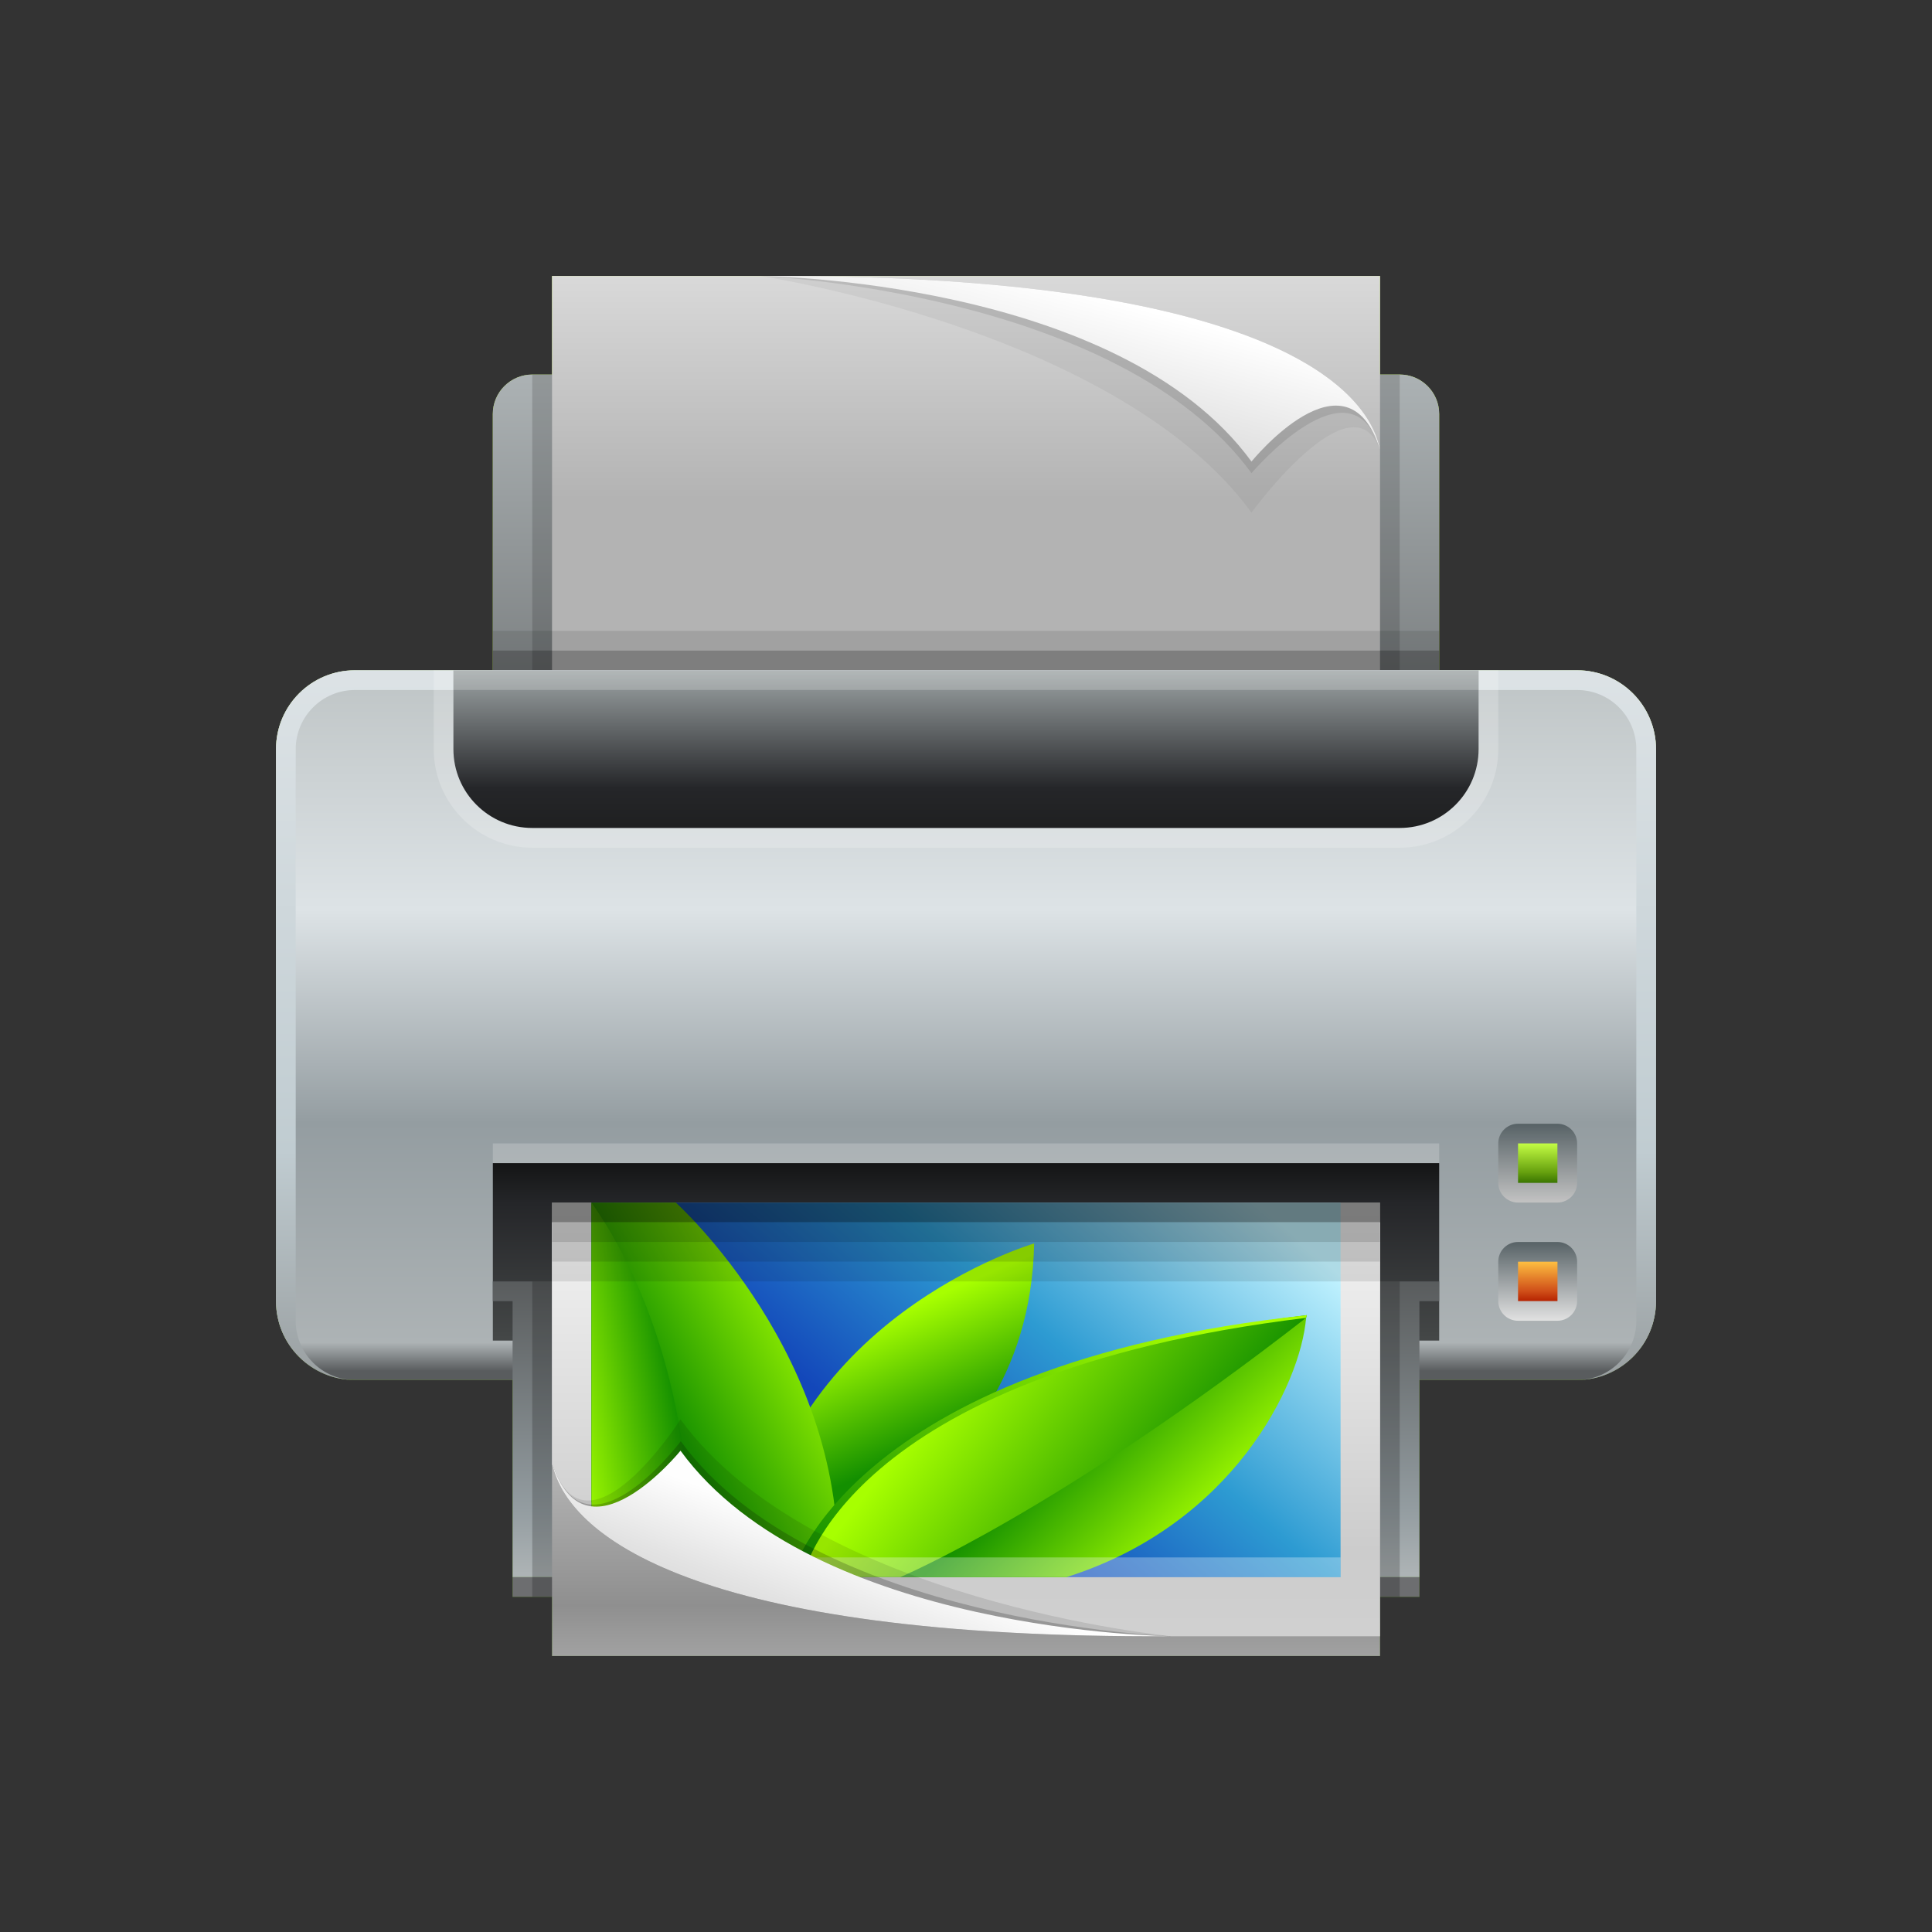 <?xml version="1.0" encoding="UTF-8"?>
<!DOCTYPE svg PUBLIC "-//W3C//DTD SVG 1.1 Tiny//EN" "http://www.w3.org/Graphics/SVG/1.1/DTD/svg11-tiny.dtd">
<svg baseProfile="tiny" height="60" viewBox="0 0 60 60" width="60" xmlns="http://www.w3.org/2000/svg" xmlns:xlink="http://www.w3.org/1999/xlink">
<rect x="0" y="0" width="60" height="60" fill="#333333" stroke="none"/>
<rect fill="none" height="60" width="60"/>
<linearGradient gradientUnits="userSpaceOnUse" id="SVGID_1" x1="30" x2="30" y1="7.77" y2="51.95">
<stop offset="0" stop-color="#C6FF45"/>
<stop offset="0.73" stop-color="#66A00E"/>
<stop offset="1" stop-color="#387300"/>
</linearGradient>
<path d="M48.979,20.816h-4.285v-7.959c0-0.677-0.549-1.225-1.225-1.225h-0.612V8.571H17.144v3.062H16.53 c-0.676,0-1.225,0.548-1.225,1.225v7.959h-4.285c-1.353,0-2.449,1.097-2.449,2.449v17.143c0,1.353,1.097,2.449,2.449,2.449h4.898 v6.734h1.225v1.837h25.714v-1.837h1.224v-6.734h4.898c1.353,0,2.449-1.097,2.449-2.449V23.266 C51.429,21.913,50.332,20.816,48.979,20.816z" fill="url(#SVGID_1)"/>
<linearGradient gradientUnits="userSpaceOnUse" id="SVGID_2" x1="30" x2="30" y1="11.42" y2="28.56">
<stop offset="0" stop-color="#ADB3B5"/>
<stop offset="1" stop-color="#585B5C"/>
</linearGradient>
<path d="M44.694,27.551c0,0.677-0.549,1.225-1.225,1.225H16.53c-0.676,0-1.225-0.548-1.225-1.225V12.857 c0-0.677,0.549-1.225,1.225-1.225H43.47c0.676,0,1.225,0.548,1.225,1.225V27.551z" fill="url(#SVGID_2)"/>
<linearGradient gradientUnits="userSpaceOnUse" id="SVGID_3" x1="30" x2="30" y1="20.54" y2="42.58">
<stop offset="0" stop-color="#BDC3C4"/>
<stop offset="0.35" stop-color="#DDE3E6"/>
<stop offset="0.65" stop-color="#949DA1"/>
<stop offset="0.96" stop-color="#ADB3B5"/>
<stop offset="1" stop-color="#595C5E"/>
</linearGradient>
<path d="M51.429,40.408c0,1.353-1.097,2.449-2.449,2.449H11.021c-1.353,0-2.449-1.097-2.449-2.449V23.266 c0-1.353,1.097-2.449,2.449-2.449h37.959c1.353,0,2.449,1.097,2.449,2.449V40.408z" fill="url(#SVGID_3)"/>
<linearGradient gradientUnits="userSpaceOnUse" id="SVGID_4" x1="30" x2="30" y1="36.05" y2="41.56">
<stop offset="0" stop-color="#131414"/>
<stop offset="0.24" stop-color="#252629"/>
<stop offset="1" stop-color="#444747"/>
</linearGradient>
<rect fill="url(#SVGID_4)" height="5.511" width="29.389" x="15.306" y="36.122"/>
<rect fill="#6D6E70" height="0.612" width="28.162" x="15.919" y="48.979"/>
<linearGradient gradientUnits="userSpaceOnUse" id="SVGID_5" x1="30" x2="30" y1="39.68" y2="48.86">
<stop offset="0" stop-color="#585B5C"/>
<stop offset="0.79" stop-color="#949DA1"/>
<stop offset="1" stop-color="#ADB3B5"/>
</linearGradient>
<polygon fill="url(#SVGID_5)" points="44.694,39.796 44.081,39.796 15.919,39.796 15.306,39.796 15.306,40.408 15.919,40.408 15.919,48.979 44.081,48.979 44.081,40.408 44.694,40.408 "/>
<rect fill="#020202" fill-opacity="0.15" height="9.184" width="26.939" x="16.53" y="11.633"/>
<linearGradient gradientUnits="userSpaceOnUse" id="SVGID_6" x1="30" x2="30" y1="8.57" y2="21.39">
<stop offset="0" stop-color="#D9D9D9"/>
<stop offset="0.54" stop-color="#B3B3B3"/>
<stop offset="1" stop-color="#B3B3B3"/>
</linearGradient>
<rect fill="url(#SVGID_6)" height="12.245" width="25.714" x="17.144" y="8.571"/>
<path d="M23.622,8.572c0,0,11.111,1.683,15.244,7.346 c0,0,3.123-4.285,3.991-1.955C42.419,11.713,38.453,8.491,23.622,8.572z" fill="#050505" fill-opacity="0.05"/>
<path d="M23.622,8.572c0,0,11.111,0.458,15.244,6.122 c0,0,3.123-3.674,3.991-0.731C42.419,11.713,38.453,8.491,23.622,8.572z" fill="#050505" fill-opacity="0.1"/>
<linearGradient gradientUnits="userSpaceOnUse" id="SVGID_7" x1="33.82" x2="32.67" y1="9.1" y2="13.39">
<stop offset="0" stop-color="#FFFFFF"/>
<stop offset="0.01" stop-color="#FFFFFF"/>
<stop offset="1" stop-color="#D9D9D9"/>
</linearGradient>
<path d="M23.622,8.572c0,0,11.111,0.099,15.244,5.762 c0,0,2.959-3.648,3.991-0.371C42.419,11.713,38.453,8.491,23.622,8.572z" fill="url(#SVGID_7)"/>
<rect fill="#020202" fill-opacity="0.2" height="9.796" width="26.939" x="16.53" y="39.796"/>
<linearGradient gradientUnits="userSpaceOnUse" id="SVGID_8" x1="30" x2="30" y1="37.96" y2="51.79">
<stop offset="0" stop-color="#F5F5F5"/>
<stop offset="0.86" stop-color="#8F8F8F"/>
<stop offset="1" stop-color="#A6A6A6"/>
</linearGradient>
<rect fill="url(#SVGID_8)" height="13.47" width="25.714" x="17.144" y="37.959"/>
<linearGradient gradientUnits="userSpaceOnUse" id="SVGID_9" x1="30" x2="30" y1="37.35" y2="51.18">
<stop offset="0" stop-color="#F5F5F5"/>
<stop offset="0.78" stop-color="#CCCCCC"/>
<stop offset="1" stop-color="#D1D1D1"/>
</linearGradient>
<polygon fill="url(#SVGID_9)" points="42.857,50.816 36.378,50.816 33.53,50.749 22.96,49.181 18.014,46.817 17.481,46.296 17.144,45.479 17.144,37.347 42.857,37.347 "/>
<linearGradient gradientUnits="userSpaceOnUse" id="SVGID_10" x1="36.7" x2="24.11" y1="35.37" y2="50.02">
<stop offset="0" stop-color="#C2F3FF"/>
<stop offset="0.38" stop-color="#2D9BD2"/>
<stop offset="0.69" stop-color="#1347BA"/>
<stop offset="1" stop-color="#1347BA"/>
</linearGradient>
<polygon fill="url(#SVGID_10)" points="41.633,48.979 24.489,48.979 18.368,47.143 18.368,37.347 41.633,37.347 "/>
<linearGradient gradientUnits="userSpaceOnUse" id="SVGID_11" x1="26.67" x2="28.35" y1="41.29" y2="45.17">
<stop offset="0" stop-color="#A7FF00"/>
<stop offset="1" stop-color="#138F00"/>
</linearGradient>
<path d="M32.116,38.617c0,0-7.998,2.333-8.792,10.203C23.324,48.82,31.96,46.827,32.116,38.617z" fill="url(#SVGID_11)"/>
<linearGradient gradientUnits="userSpaceOnUse" id="SVGID_12" x1="25.81" x2="20.62" y1="41.18" y2="44.02">
<stop offset="0" stop-color="#A7FF00"/>
<stop offset="1" stop-color="#138F00"/>
</linearGradient>
<path d="M20.987,37.347c0,0,5.354,4.808,5.016,11.633h-1.514l-6.121-2.326v-9.307H20.987z" fill="url(#SVGID_12)"/>
<linearGradient gradientUnits="userSpaceOnUse" id="SVGID_13" x1="17.33" x2="20.84" y1="43.05" y2="42.45">
<stop offset="0" stop-color="#A7FF00"/>
<stop offset="1" stop-color="#138F00"/>
</linearGradient>
<path d="M18.368,37.347v9.796c0,0,3.092,1.052,3.081,0.674c-0.149-5.386-1.888-8.77-3.079-10.47H18.368z" fill="url(#SVGID_13)"/>
<linearGradient gradientUnits="userSpaceOnUse" id="SVGID_14" x1="29.75" x2="35.84" y1="42.72" y2="47.45">
<stop offset="0" stop-color="#A7FF00"/>
<stop offset="1" stop-color="#138F00"/>
</linearGradient>
<path d="M24.562,48.979c0,0,1.994-6.405,16.022-8.136c0,0-1.317,5.621-7.462,8.136H24.562z" fill="url(#SVGID_14)"/>
<linearGradient gradientUnits="userSpaceOnUse" id="SVGID_15" x1="36.3" x2="27.4" y1="40.26" y2="50.64">
<stop offset="0" stop-color="#A7FF00"/>
<stop offset="1" stop-color="#138F00"/>
</linearGradient>
<path d="M40.563,40.927c0.015-0.052,0.021-0.083,0.021-0.083c-14.34,1.533-16.022,8.137-16.022,8.136h0.366 C24.928,48.979,26.157,42.675,40.563,40.927z" fill="url(#SVGID_15)"/>
<linearGradient gradientUnits="userSpaceOnUse" id="SVGID_16" x1="37.21" x2="33.41" y1="47.84" y2="44.12">
<stop offset="0" stop-color="#A7FF00"/>
<stop offset="1" stop-color="#138F00"/>
</linearGradient>
<path d="M27.957,48.979c0,0,4.903-2.057,12.605-8.053c-0.171,2.08-2.283,6.422-7.44,8.053H27.957z" fill="url(#SVGID_16)"/>
<rect fill="#FFFFFF" fill-opacity="0.3" height="0.612" width="16.53" x="25.103" y="48.367"/>
<path d="M36.378,50.815c0,0-11.111-1.07-15.244-6.733 c0,0-2.959,4.62-3.99,1.343C17.582,47.675,21.547,50.896,36.378,50.815z" fill="#050505" fill-opacity="0.1"/>
<path d="M36.378,50.815c0,0-11.104-0.392-15.236-6.055 c0,0-2.967,3.941-3.998,0.664C17.582,47.675,21.547,50.896,36.378,50.815z" fill="#050505" fill-opacity="0.2"/>
<linearGradient gradientUnits="userSpaceOnUse" id="SVGID_17" x1="26.79" x2="25.76" y1="48.05" y2="50.77">
<stop offset="0" stop-color="#FEFEFE"/>
<stop offset="0.82" stop-color="#E3E3E3"/>
<stop offset="1" stop-color="#DEDEDE"/>
</linearGradient>
<path d="M36.378,50.815c0,0-11.111-0.099-15.244-5.762 c0,0-2.959,3.648-3.99,0.371C17.582,47.675,21.547,50.896,36.378,50.815z" fill="url(#SVGID_17)"/>
<rect fill="#020202" fill-opacity="0.1" height="0.612" width="25.714" x="17.144" y="39.184"/>
<rect fill="#020202" fill-opacity="0.2" height="0.612" width="25.714" x="17.144" y="38.571"/>
<rect fill="#020202" fill-opacity="0.3" height="0.612" width="25.714" x="17.144" y="37.959"/>
<rect fill="#020202" fill-opacity="0.5" height="0.612" width="25.714" x="17.144" y="37.347"/>
<rect fill="#020202" fill-opacity="0.3" height="0.612" width="29.389" x="15.306" y="20.204"/>
<rect fill="#020202" fill-opacity="0.1" height="0.612" width="29.389" x="15.306" y="19.592"/>
<rect fill="#FFFFFF" fill-opacity="0.2" height="0.612" width="29.389" x="15.306" y="35.51"/>
<linearGradient gradientUnits="userSpaceOnUse" id="SVGID_18" x1="30" x2="30" y1="20.54" y2="42.58">
<stop offset="0" stop-color="#DDE3E6"/>
<stop offset="0.69" stop-color="#C0CCD1"/>
<stop offset="1" stop-color="#9BA1A3"/>
</linearGradient>
<path d="M48.979,20.816H11.021c-1.353,0-2.449,1.097-2.449,2.449v17.143c0,1.353,1.097,2.449,2.449,2.449 c-1.013,0-1.837-0.824-1.837-1.837v-0.612v-16.53v-0.612c0-1.013,0.824-1.837,1.837-1.837h37.959c1.014,0,1.837,0.824,1.837,1.837 v0.612v16.53v0.612c0,1.013-0.823,1.837-1.837,1.837c1.353,0,2.449-1.097,2.449-2.449V23.266 C51.429,21.913,50.332,20.816,48.979,20.816z" fill="url(#SVGID_18)"/>
<path d="M13.47,20.816v2.449c0,1.688,1.373,3.061,3.061,3.061H43.47c1.688,0,3.061-1.373,3.061-3.061 v-2.449H13.47z" fill="#FFFFFF" fill-opacity="0.2"/>
<linearGradient gradientUnits="userSpaceOnUse" id="SVGID_19" x1="30" x2="30" y1="20.76" y2="25.65">
<stop offset="0" stop-color="#A0A7A8"/>
<stop offset="0.76" stop-color="#252629"/>
<stop offset="1" stop-color="#1F2021"/>
</linearGradient>
<path d="M14.081,20.816v2.449c0,1.353,1.098,2.448,2.449,2.448H43.47c1.352,0,2.449-1.096,2.449-2.448 v-2.449H14.081z" fill="url(#SVGID_19)"/>
<rect fill="#FFFFFF" fill-opacity="0.2" height="0.612" width="31.838" x="14.081" y="20.816"/>
<linearGradient gradientUnits="userSpaceOnUse" id="SVGID_20" x1="47.75" x2="47.75" y1="38.57" y2="41.05">
<stop offset="0" stop-color="#576266"/>
<stop offset="1" stop-color="#E3E3E3"/>
</linearGradient>
<path d="M48.979,40.405c0,0.338-0.275,0.612-0.611,0.612h-1.225c-0.339,0-0.613-0.274-0.613-0.612v-1.222 c0-0.338,0.274-0.612,0.613-0.612h1.225c0.336,0,0.611,0.274,0.611,0.612V40.405z" fill="url(#SVGID_20)"/>
<linearGradient gradientUnits="userSpaceOnUse" id="SVGID_21" x1="47.76" x2="47.76" y1="39.16" y2="40.42">
<stop offset="0" stop-color="#FFC142"/>
<stop offset="0.75" stop-color="#CF4E18"/>
<stop offset="1" stop-color="#B52100"/>
</linearGradient>
<rect fill="url(#SVGID_21)" height="1.222" width="1.225" x="47.144" y="39.184"/>
<linearGradient gradientUnits="userSpaceOnUse" id="SVGID_22" x1="47.75" x2="47.75" y1="34.9" y2="37.38">
<stop offset="0" stop-color="#576266"/>
<stop offset="1" stop-color="#C4C4C4"/>
</linearGradient>
<path d="M48.979,36.734c0,0.339-0.274,0.612-0.613,0.612h-1.223c-0.338,0-0.613-0.273-0.613-0.612V35.51 c0-0.338,0.275-0.611,0.613-0.611h1.223c0.339,0,0.613,0.273,0.613,0.611V36.734z" fill="url(#SVGID_22)"/>
<linearGradient gradientUnits="userSpaceOnUse" id="SVGID_23" x1="47.75" x2="47.75" y1="35.49" y2="36.75">
<stop offset="0" stop-color="#C6FF45"/>
<stop offset="0.73" stop-color="#66A00E"/>
<stop offset="1" stop-color="#387300"/>
</linearGradient>
<rect fill="url(#SVGID_23)" height="1.225" width="1.223" x="47.144" y="35.51"/>
</svg>
